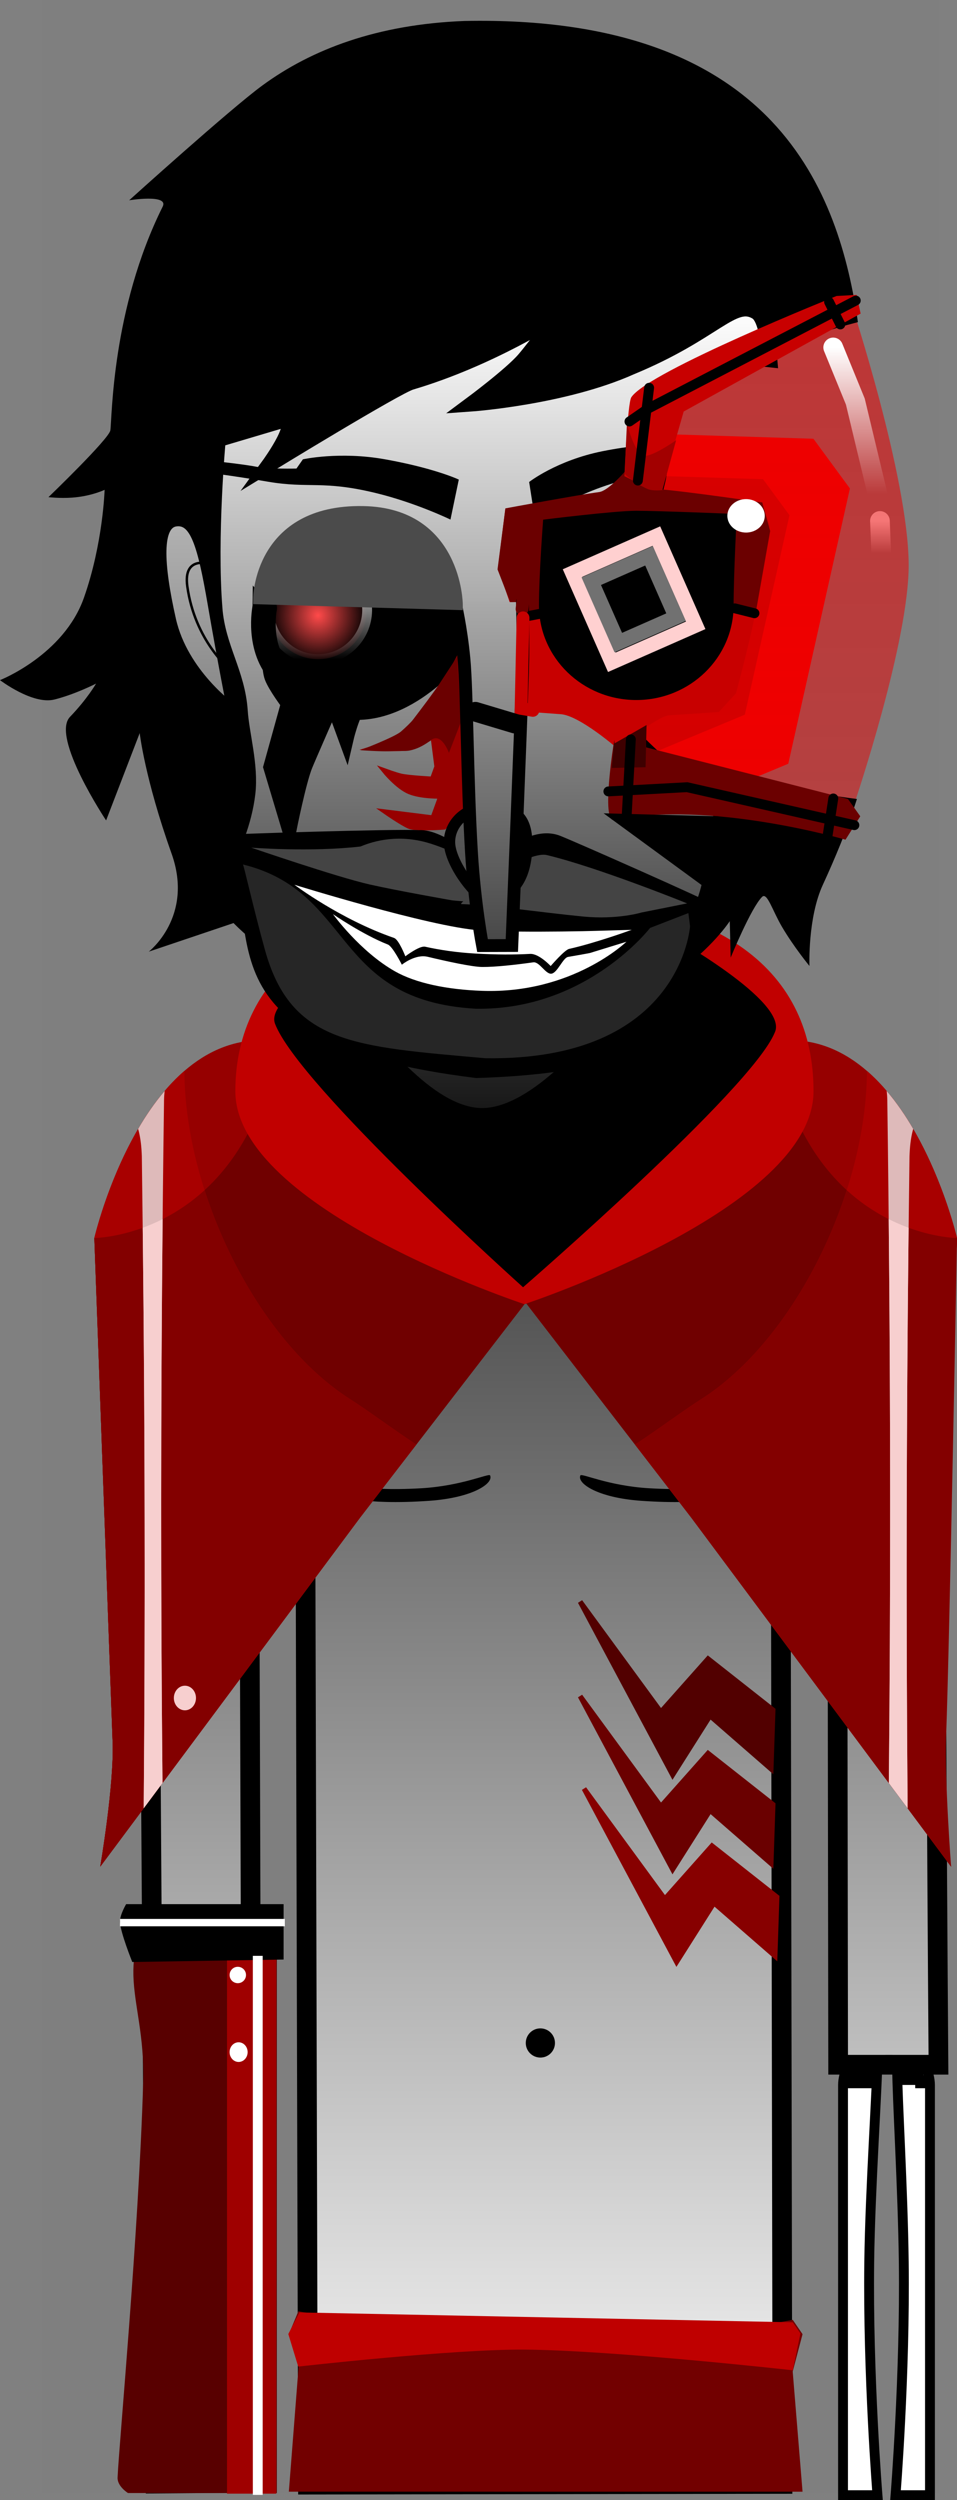 <svg version="1.1" xmlns="http://www.w3.org/2000/svg" xmlns:xlink="http://www.w3.org/1999/xlink" width="97.244" height="253.933" viewBox="0,0,97.244,253.933"><rect x="0" y="0" width="97.244" height="253.933" fill="#808080" stroke="none"/><defs><linearGradient x1="241.104" y1="149.458" x2="241.104" y2="304.498" gradientUnits="userSpaceOnUse" id="color-1"><stop offset="0" stop-color="#242424"/><stop offset="1" stop-color="#fbfbfb"/></linearGradient><linearGradient x1="275.211" y1="105.047" x2="275.211" y2="108.297" gradientUnits="userSpaceOnUse" id="color-2"><stop offset="0" stop-color="#ffffff"/><stop offset="1" stop-color="#ffffff" stop-opacity="0"/></linearGradient><linearGradient x1="302.544" y1="-158.752" x2="302.544" y2="412.681" gradientUnits="userSpaceOnUse" id="color-3"><stop offset="0" stop-color="#ec0000"/><stop offset="1" stop-color="#ec0000" stop-opacity="0"/></linearGradient><linearGradient x1="235.776" y1="83.441" x2="235.776" y2="165.147" gradientUnits="userSpaceOnUse" id="color-4"><stop offset="0" stop-color="#ffffff"/><stop offset="1" stop-color="#171717"/></linearGradient><linearGradient x1="205.716" y1="105.087" x2="205.716" y2="124.071" gradientUnits="userSpaceOnUse" id="color-5"><stop offset="0" stop-color="#b2b2b2"/><stop offset="1" stop-color="#868686"/></linearGradient><radialGradient cx="218.045" cy="114.638" r="4.995" gradientUnits="userSpaceOnUse" id="color-6"><stop offset="0" stop-color="#ff4a4a"/><stop offset="1" stop-color="#000000"/></radialGradient><linearGradient x1="218.047" y1="109.098" x2="218.047" y2="119.089" gradientUnits="userSpaceOnUse" id="color-7"><stop offset="0" stop-color="#ffffff"/><stop offset="1" stop-color="#ffffff" stop-opacity="0"/></linearGradient><linearGradient x1="272.649" y1="87.422" x2="272.649" y2="102.297" gradientUnits="userSpaceOnUse" id="color-8"><stop offset="0" stop-color="#ffffff"/><stop offset="1" stop-color="#ffffff" stop-opacity="0"/></linearGradient><linearGradient x1="235.336" y1="134.184" x2="235.336" y2="143.375" gradientUnits="userSpaceOnUse" id="color-9"><stop offset="0" stop-color="#5b5b5b"/><stop offset="1" stop-color="#4c4c4c"/></linearGradient><linearGradient x1="235.425" y1="113.282" x2="235.425" y2="148.177" gradientUnits="userSpaceOnUse" id="color-10"><stop offset="0" stop-color="#a9a9a9"/><stop offset="1" stop-color="#474747"/></linearGradient></defs><g transform="translate(-185.735,-52.134)"><g data-paper-data="{&quot;isPaintingLayer&quot;:true}" fill-rule="nonzero" stroke-linejoin="miter" stroke-miterlimit="10" stroke-dasharray="" stroke-dashoffset="0" style="mix-blend-mode: normal"><path d="M190.015,305.359v-253.225h91.182v253.225z" fill-opacity="0.01" fill="#000000" stroke="none" stroke-width="0" stroke-linecap="butt"/><path d="M271.398,305.567c0,0 0,-34.701 0,-41.667c0,-2.331 2.833,-6.167 2.833,-6.167l1.5,1c0,0 -0.833,-0.349 -0.833,2.333c0,2.875 -0.744,13.382 -0.838,20.827c-0.145,11.483 0.838,23.673 0.838,23.673z" fill="#ffffff" stroke="#000000" stroke-width="1" stroke-linecap="butt"/><path d="M276.732,305.567c0,0 0.983,-12.19 0.838,-23.673c-0.094,-7.445 -0.671,-16.786 -0.671,-19.66c0,-2.682 -1,-3.5 -1,-3.5l1.5,-1c0,0 2.833,3.836 2.833,6.167c0,6.965 0,41.667 0,41.667z" data-paper-data="{&quot;index&quot;:null}" fill="#ffffff" stroke="#000000" stroke-width="1" stroke-linecap="butt"/><path d="M201.545,304.392c0,0 -0.635,-94.384 -0.793,-118.012c-0.055,-8.153 8.187,-36.761 40.202,-36.921c31.602,-0.158 39.857,29.487 39.849,36.897c-0.038,22.849 0.121,51.923 0.292,75.493c-3.398,-0.006 -6.796,-0 -10.194,0.001l-0.1,-72.255c0,0 0.075,-3.099 -2.816,-3.154c-3.434,-0.065 -2.945,3.116 -2.945,3.116l0.205,114.87l-48.214,0.072l-0.305,-115.233c0,0 0.279,-2.919 -2.886,-2.934c-3.111,-0.015 -2.816,2.909 -2.816,2.909l0.353,115.067z" fill="url(#color-1)" stroke="#000000" stroke-width="2" stroke-linecap="butt"/><path d="M256.142,200.334c-0.571,0 -1.034,-0.463 -1.034,-1.034c0,-0.571 0.463,-1.034 1.034,-1.034c0.571,0 1.034,0.463 1.034,1.034c0,0.571 -0.463,1.034 -1.034,1.034z" fill="#000000" stroke="none" stroke-width="1.5" stroke-linecap="butt"/><path d="M250.883,204.569c-4.463,-0.314 -6.552,-1.794 -6.17,-2.58c0.118,-0.242 2.846,1.064 6.97,1.305c6.409,0.375 8.51,-0.632 8.51,-0.632v1.346c0,0 -2.413,1.047 -9.311,0.561z" fill="#000000" stroke="#000000" stroke-width="0" stroke-linecap="butt"/><path d="M223.07,199.3c0,-0.571 0.463,-1.034 1.034,-1.034c0.571,0 1.034,0.463 1.034,1.034c0,0.571 -0.463,1.034 -1.034,1.034c-0.571,0 -1.034,-0.463 -1.034,-1.034z" fill="#000000" stroke="none" stroke-width="1.5" stroke-linecap="butt"/><path d="M229.364,204.569c-6.897,0.486 -9.311,-0.561 -9.311,-0.561v-1.346c0,0 2.101,1.007 8.51,0.632c4.124,-0.241 6.853,-1.547 6.97,-1.305c0.383,0.786 -1.706,2.266 -6.17,2.58z" fill="#000000" stroke="#000000" stroke-width="0" stroke-linecap="butt"/><path d="M195.92,241.73c0,0 1.418,-8.269 1.258,-12.659c-0.372,-10.241 -1.858,-51.191 -1.858,-51.191c0,0 5.073,-21.889 18.643,-19.977c0.447,0.063 25.157,26.577 25.157,26.577l-16.8,21.8z" fill="#960000" stroke="none" stroke-width="0" stroke-linecap="butt"/><path d="M271.085,224.381v-20.101c0,0 3.155,1.013 4.536,1.695c1.536,0.758 4.464,2.772 4.464,2.772l0.2,15.634c0,0 -1.531,-15.188 -2.299,-13.384c-0.961,2.26 -1.294,21.366 -2.419,18.28c-0.996,-2.733 -1.325,-24.128 -1.883,-24.128c-1.004,0 -2.6,19.233 -2.6,19.233z" fill="#040404" stroke="#000000" stroke-width="1.5" stroke-linecap="butt"/><path d="M240.644,261.121c-0.819,0 -1.483,-0.664 -1.483,-1.483c0,-0.819 0.664,-1.483 1.483,-1.483c0.819,0 1.483,0.664 1.483,1.483c0,0.819 -0.664,1.483 -1.483,1.483z" data-paper-data="{&quot;index&quot;:null}" fill="#000000" stroke="none" stroke-width="1.5" stroke-linecap="butt"/><path d="M264.085,231.813l-6.2,-5.4l-3.8,6l-9.4,-17.6l8.2,11.2l4.8,-5.4l6.6,5.2z" fill="#520000" stroke="#520000" stroke-width="0.5" stroke-linecap="round"/><path d="M264.085,241.413l-6.2,-5.4l-3.8,6l-9.4,-17.6l8.2,11.2l4.8,-5.4l6.6,5.2z" fill="#6a0000" stroke="#6a0000" stroke-width="0.5" stroke-linecap="round"/><path d="M264.485,250.813l-6.2,-5.4l-3.8,6l-9.4,-17.6l8.2,11.2l4.8,-5.4l6.6,5.2z" fill="#870000" stroke="#870000" stroke-width="0.5" stroke-linecap="round"/><path d="M215.085,305.213l1,-12.8l-1,-3.2l0.964,-2.32c0,0 19.317,3.37 26.036,3.37c4.727,0 14.729,-0.85 20.282,-1.805c2.366,-0.407 3.924,-0.697 3.924,-0.697l0.993,1.453l-1,3.8l1,12.2z" fill="#720000" stroke="#000000" stroke-width="0" stroke-linecap="butt"/><path d="M216.04,292.508l-1.009,-3.309l1.134,-2.191l50.125,1l0.781,1.131l-0.781,3.744c0,0 -18.204,-2.033 -27.247,-2.101c-7.354,-0.055 -23.003,1.726 -23.003,1.726z" fill="#bf0000" stroke="none" stroke-width="0" stroke-linecap="butt"/><path d="M198.74,305.35c0,0 -1.096,-0.674 -1.057,-1.573c0.145,-3.377 2.132,-24.589 2.601,-40.099c0.144,-4.745 -0.911,-7.835 -0.994,-10.883c-0.075,-2.747 0.825,-5.695 0.825,-5.695l13.75,0.25v58z" fill="#580000" stroke="none" stroke-width="0" stroke-linecap="butt"/><path d="M208.802,305.413v-58.125h5v58.125z" fill="#9f0000" stroke="none" stroke-width="0" stroke-linecap="butt"/><path d="M199.177,251.413c0,0 -1.25,-3.087 -1.25,-4.125c0,-0.698 0.625,-1.75 0.625,-1.75h16v5.625z" fill="#000000" stroke="none" stroke-width="0" stroke-linecap="butt"/><path d="M197.927,247.788v-0.75h16.75v0.75z" fill="#ffffff" stroke="none" stroke-width="0" stroke-linecap="butt"/><path d="M211.427,305.538v-54.75h1v54.75z" fill="#ffffff" stroke="none" stroke-width="0" stroke-linecap="butt"/><path d="M271.732,264.233v-1.833h3.167v1.833z" fill="#000000" stroke="none" stroke-width="0" stroke-linecap="butt"/><path d="M277.065,263.9v-1.5h2.5v1.5z" fill="#000000" stroke="none" stroke-width="0" stroke-linecap="butt"/><path d="M278.732,264.233v-1.333h1.333v1.333z" fill="#000000" stroke="none" stroke-width="0" stroke-linecap="butt"/><path d="M210.732,252.733c0,0.46 -0.373,0.833 -0.833,0.833c-0.46,0 -0.833,-0.373 -0.833,-0.833c0,-0.46 0.373,-0.833 0.833,-0.833c0.46,0 0.833,0.373 0.833,0.833z" fill="#ffffff" stroke="none" stroke-width="0" stroke-linecap="butt"/><path d="M210.898,260.567c0,0.552 -0.41,1 -0.917,1c-0.506,0 -0.917,-0.448 -0.917,-1c0,-0.552 0.41,-1 0.917,-1c0.506,0 0.917,0.448 0.917,1z" fill="#ffffff" stroke="none" stroke-width="0" stroke-linecap="butt"/><path d="M195.92,241.73c0,0 1.418,-8.269 1.258,-12.659c-0.372,-10.241 -1.858,-51.191 -1.858,-51.191c0,0 15.273,-0.089 18.643,-19.977c0.447,0.063 25.157,26.577 25.157,26.577l-16.8,21.8z" fill="#700000" stroke="none" stroke-width="0" stroke-linecap="butt"/><g stroke="none" stroke-width="0" stroke-linecap="butt"><path d="M195.92,241.73c0,0 1.418,-8.269 1.258,-12.659c-0.372,-10.241 -1.858,-51.191 -1.858,-51.191c0,0 2.626,-11.33 9.152,-16.975c0.045,12.339 7.323,27.32 16.881,33.371c1.646,1.042 3.997,2.808 6.684,4.585l-5.717,7.419z" fill="#a80000"/><path d="" fill="#a80000"/><path d="M195.92,241.73c0,0 1.418,-8.269 1.258,-12.659c-0.372,-10.241 -1.858,-51.191 -1.858,-51.191c0,0 5.921,-0.034 11.203,-4.861c2.818,8.795 8.291,17.116 14.83,21.257c1.646,1.042 3.997,2.808 6.684,4.585l-5.717,7.419z" fill="#830000"/><path d="" fill="#830000"/></g><g stroke="none" stroke-width="0" stroke-linecap="butt"><path d="M200.337,235.799c0.183,-21.983 0.11,-43.968 -0.187,-65.949c0,-0.203 -0.006,-0.405 -0.018,-0.605c-0.045,-0.958 -0.167,-1.763 -0.361,-2.45c0.783,-1.341 1.679,-2.658 2.695,-3.852c-0.036,0.314 -0.058,0.633 -0.064,0.955c-0,0.068 -0.001,0.136 -0.002,0.202c-0.314,23.042 -0.378,46.09 -0.152,69.133z" fill="#debaba"/><path d="" fill="#a80000"/><path d="" fill="#a80000"/><path d="M200.337,235.799c0.164,-19.653 0.123,-39.309 -0.1,-58.961c0.643,-0.235 1.323,-0.524 2.024,-0.877c-0.188,19.09 -0.2,38.183 -0.013,57.273z" fill="#f7cfcf"/><path d="" fill="#830000"/><path d="" fill="#830000"/></g><path d="M205.65,224.6c0,0.69 -0.504,1.25 -1.125,1.25c-0.621,0 -1.125,-0.56 -1.125,-1.25c0,-0.69 0.504,-1.25 1.125,-1.25c0.621,0 1.125,0.56 1.125,1.25z" fill="#f7cfcf" stroke="none" stroke-width="0" stroke-linecap="butt"/><g data-paper-data="{&quot;index&quot;:null}" stroke="none" stroke-width="0" stroke-linecap="butt"><path d="M255.979,206.28l-16.8,-21.8c0,0 24.71,-26.514 25.157,-26.577c13.57,-1.911 18.643,19.977 18.643,19.977c0,0 -1.487,40.95 -1.858,51.191c-0.159,4.391 1.258,12.659 1.258,12.659z" fill="#960000"/><path d="M255.979,206.28l-16.8,-21.8c0,0 24.71,-26.514 25.157,-26.577c3.37,19.889 18.643,19.977 18.643,19.977c0,0 -1.487,40.95 -1.858,51.191c-0.159,4.391 1.258,12.659 1.258,12.659z" fill="#700000"/><g><path d="M255.979,206.28l-5.717,-7.419c2.687,-1.778 5.038,-3.543 6.684,-4.585c9.557,-6.051 16.836,-21.032 16.881,-33.371c6.527,5.645 9.152,16.975 9.152,16.975c0,0 -1.487,40.95 -1.858,51.191c-0.159,4.391 1.258,12.659 1.258,12.659z" fill="#a80000"/><path d="" fill="#a80000"/><path d="M255.979,206.28l-5.717,-7.419c2.687,-1.778 5.038,-3.543 6.684,-4.585c6.54,-4.141 12.012,-12.462 14.83,-21.257c5.282,4.826 11.203,4.861 11.203,4.861c0,0 -0.737,40.45 -1.108,50.691c-0.159,4.391 0.508,13.159 0.508,13.159z" fill="#830000"/><path d="" fill="#830000"/></g><g><path d="M276.051,233.233c0.225,-23.044 0.162,-46.091 -0.152,-69.133c-0.001,-0.067 -0.002,-0.134 -0.002,-0.202c-0.006,-0.322 -0.028,-0.641 -0.064,-0.955c1.016,1.194 1.912,2.511 2.695,3.852c-0.194,0.687 -0.316,1.492 -0.361,2.45c-0.012,0.2 -0.018,0.402 -0.018,0.605c-0.297,21.981 -0.37,43.966 -0.187,65.949z" fill="#debaba"/><path d="" fill="#a80000"/><path d="" fill="#a80000"/><path d="M276.052,233.233c0.187,-19.09 0.175,-38.183 -0.013,-57.273c0.701,0.353 1.381,0.642 2.024,0.877c-0.223,19.652 -0.264,39.308 -0.1,58.961z" fill="#f7cfcf"/><path d="" fill="#830000"/><path d="" fill="#830000"/></g></g><path d="M268.4,162.975c0,11.943 -29.375,21.625 -29.375,21.625c0,0 -29.375,-9.682 -29.375,-21.625c0,-11.943 9.818,-19.958 29.208,-19.958c20.557,0 29.542,8.015 29.542,19.958z" fill="#c10000" stroke="none" stroke-width="0" stroke-linecap="butt"/><path d="M238.885,182.88c0,0 -22.807,-20.457 -25.205,-26.77c-1.164,-3.065 10.605,-8.78 10.605,-8.78l29.4,-0.25c0,0 12.304,6.81 10.77,9.94c-2.391,5.783 -25.57,25.86 -25.57,25.86z" fill="#000000" stroke="none" stroke-width="0" stroke-linecap="butt"/><path d="M275.149,105.047l0.125,3.25" fill="none" stroke="url(#color-2)" stroke-width="2" stroke-linecap="round"/><path d="M249.267,133.955v-37.849l19.121,0.591l3.71,5.051l-6.263,27.96l-16.371,6.809z" fill="#f00000" stroke="none" stroke-width="0" stroke-linecap="butt"/><path d="M249.41,127.804v-27.429l13.857,0.429l2.689,3.66l-4.539,20.262l-11.864,4.934z" fill="#bd0000" stroke="none" stroke-width="0" stroke-linecap="butt"/><path d="M253.286,92.479l18.966,-9.456c0,0 5.755,17.525 5.817,26.407c0.054,7.846 -5.465,24.166 -5.465,24.166l-22.302,-2.801z" fill="url(#color-3)" stroke="none" stroke-width="0" stroke-linecap="butt"/><path d="M196.949,95.839c0.177,-1.197 0.121,-12.289 5.317,-22.719c0.647,-1.298 -3.405,-0.644 -3.405,-0.644c0,0 10.213,-9.227 13.522,-11.653c5.008,-3.673 11.669,-6.214 20.534,-6.558c31.812,-0.651 38.097,17.581 39.993,30.588c-5.91,1.514 -11.93,4.035 -16.737,7.503c-6.027,4.347 -1.921,13.699 -3.329,19.585c-0.727,3.042 -2.933,5.524 -4.4,8.286l1.606,5.438c0.192,3.449 8.465,4.999 10.582,5.44c0.955,0.199 1.911,0.393 2.87,0.572c1.234,0.23 5.241,1.101 9.309,1.61c-0.974,3.046 -2.287,6.16 -3.464,8.713c-1.548,3.357 -1.361,8.247 -1.361,8.247c0,0 -1.608,-1.956 -2.796,-3.984c-0.976,-1.666 -1.506,-3.543 -2.019,-3.031c-1.137,1.135 -3.189,6.163 -3.189,6.163l-0.092,-3.704c0,0 -7.06,11.018 -24.351,10.872c-16.306,-0.255 -26.072,-10.675 -26.072,-10.675l-8.616,2.905c0,0 4.605,-3.543 2.319,-9.958c-2.725,-7.646 -3.239,-12.243 -3.239,-12.243l-3.414,8.87c0,0 -5.642,-8.467 -3.666,-10.52c1.76,-1.828 2.647,-3.377 2.647,-3.377c0,0 -2.108,1.085 -4.233,1.618c-2.217,0.556 -5.53,-1.969 -5.53,-1.969c0,0 6.475,-2.537 8.531,-8.374c1.941,-5.511 2.1,-10.957 2.1,-10.957c0,0 -1.362,0.662 -3.33,0.795c-1.246,0.084 -2.374,-0.048 -2.378,-0.049c0.009,-0.008 6.163,-5.922 6.292,-6.788z" fill="#000000" stroke="none" stroke-width="1.5" stroke-linecap="butt"/><path d="M190.658,102.627c0,0 0,0 0,0c-0,0 -0,0 -0,0z" fill="#000000" stroke="none" stroke-width="1.5" stroke-linecap="butt"/><path d="M207.587,113.948c-0.577,-7.293 0.335,-17.154 0.335,-17.154c0,0 3.908,-1.161 6.164,-1.831c2.744,-0.815 -1.077,4.423 -1.077,4.423c0,0 13.028,-7.97 14.494,-8.403c8.07,-2.384 14.881,-6.821 14.881,-6.821c0,0 -2.16,3.005 -3.408,4.46c-1.327,1.547 -5.393,4.563 -5.393,4.563c0,0 9.438,-0.668 16.275,-3.729c8.568,-3.536 10.393,-7.053 12.75,-5.593c0.734,0.454 1.152,2.281 1.365,4.826c-0.37,-0.042 -0.747,-0.063 -1.129,-0.063c-5.313,0 -9.658,4.143 -9.981,9.374c-0.011,0.172 -0.017,0.344 -0.019,0.518c-0.032,0.884 -0.072,1.725 -0.23,2.373c-1.564,6.452 -4.077,15.07 -3.171,21.734c0.231,1.702 0.035,3.785 1.25,5c2.338,2.338 5.295,4.916 8.59,4.998c-0.259,2.144 -0.65,4.878 -1.314,8.54c-1.121,6.18 -4.985,8.977 -9.353,13.994c-2.672,3.069 -8.832,10.606 -14.25,10.261c-5.338,-0.34 -10.591,-7.573 -13.366,-10.655c-4.505,-5.004 -11.592,-14.225 -11.592,-14.225c0,0 -0.056,-2.087 0.534,-3.735c0.413,-1.153 0.816,-2.58 0.992,-4.101c0.329,-2.839 -0.622,-6.006 -0.773,-8.326c-0.253,-3.903 -2.261,-6.445 -2.576,-10.428z" fill="url(#color-4)" stroke="#000000" stroke-width="1.5" stroke-linecap="butt"/><path d="M249.511,100.803c-6.117,1.555 -9.365,4.413 -9.365,4.413l-0.642,-4.127c0,0 2.805,-2.195 7.451,-3.124c2.752,-0.55 4.998,-0.715 6.417,-0.756c-0.318,0.935 -0.501,1.933 -0.526,2.97c-1.096,0.138 -2.216,0.34 -3.335,0.625z" data-paper-data="{&quot;index&quot;:null}" fill="#000000" stroke="none" stroke-width="1.5" stroke-linecap="butt"/><path d="M209.286,124.071c0,0 -4.932,-3.517 -6.164,-8.975c-1.296,-5.743 -1.461,-9.733 0.48,-9.992c1.941,-0.259 2.703,2.377 3.733,8.356c1.029,5.979 1.951,10.611 1.951,10.611z" data-paper-data="{&quot;index&quot;:null}" fill="url(#color-5)" stroke="#000000" stroke-width="1" stroke-linecap="butt"/><path d="M209.084,120.124c0,0 -3.564,-2.923 -4.318,-8.451c-0.421,-3.083 2.157,-2.28 2.157,-2.28" fill="none" stroke="#000000" stroke-width="0.25" stroke-linecap="round"/><path d="M212.097,113.468c0.071,-4.892 4.838,-8.936 10.211,-8.858c5.373,0.078 9.027,4.248 8.956,9.14c-0.071,4.892 -4.124,8.794 -9.497,8.716c-5.373,-0.078 -9.742,-4.107 -9.671,-8.999z" fill="#000000" stroke="#000000" stroke-width="1.4" stroke-linecap="butt"/><path d="M213.053,114.021c0.04,-2.758 2.309,-4.962 5.067,-4.922c2.758,0.04 4.962,2.309 4.922,5.067c-0.04,2.758 -2.309,4.962 -5.067,4.922c-2.758,-0.04 -4.962,-2.309 -4.922,-5.067z" fill="url(#color-6)" stroke="url(#color-7)" stroke-width="1" stroke-linecap="butt"/><path d="M239.153,113.469c0.204,-4.888 4.453,-8.858 9.77,-8.858c5.318,0 9.275,3.966 9.275,8.858c0,4.892 -3.886,9.071 -9.7,9.142c-5.53,0.067 -9.558,-4.037 -9.345,-9.142z" fill="#ffffff" stroke="#000000" stroke-width="1.4" stroke-linecap="butt"/><path d="M243.756,113.554c0,-2.818 2.285,-5.103 5.103,-5.103c2.818,0 5.103,2.285 5.103,5.103c0,2.818 -2.285,5.103 -5.103,5.103c-2.818,0 -5.103,-2.285 -5.103,-5.103z" fill="#000000" stroke="none" stroke-width="1.5" stroke-linecap="butt"/><path d="M231.527,115.703c0,0 -0.266,3.56 -1.8,4.9c-1.534,1.34 -4.404,3.4 -7.7,3.4c-3.296,0 -5.173,-0.822 -7.7,-3.4c-2.527,-2.578 -1.7,-6.7 -1.7,-6.7" fill="none" stroke="#000000" stroke-width="2.5" stroke-linecap="round"/><path d="M238.776,113.067c0,0 -0.247,-9.458 11.198,-9.103c9.714,0.333 9.547,9.652 9.547,9.652z" fill="#aeaeae" stroke="#000000" stroke-width="1.15" stroke-linecap="butt"/><path d="M216.514,98.787c0,0 3.738,-0.829 8.35,-0c1.812,0.326 3.281,0.679 4.422,1c2.077,0.584 3.069,1.059 3.069,1.059l-0.847,4.061c0,0 -3.504,-1.703 -7.57,-2.692c-5.439,-1.323 -6.784,-0.437 -11,-1.159c-3.613,-0.618 -6.524,-0.974 -6.524,-0.974l0.312,-1.192c0,0 3.438,0.339 5.053,0.65c1.333,0.257 4.081,0.184 4.081,0.184z" fill="#000000" stroke="none" stroke-width="1.5" stroke-linecap="butt"/><path d="M219.237,122.822c2.395,0.302 5.79,-0.019 5.79,-0.019c0,0 -2.314,0.339 -2.803,0.981c-0.762,1.002 -1.326,3.447 -1.326,3.447l-1.372,-3.746c0,0 -2.522,5.748 -2.788,6.421c-0.655,1.654 -1.611,6.439 -1.611,6.439l-1.886,-6.3l1.786,-6.443c0,0 -1.331,-1.772 -1.67,-2.69c-0.292,-0.791 -0.244,-2.496 -0.244,-2.496c0,0 4.074,4.147 6.124,4.405z" fill="#000000" stroke="#000000" stroke-width="1.5" stroke-linecap="round"/><path d="M232.082,119.437l0.744,14.567l-1.967,2.144c0,0 -2.879,0.224 -3.568,-0.09c-0.821,-0.375 -2.365,-1.454 -2.365,-1.454c0,0 1.126,0.141 1.803,0.225c0.873,0.109 2.997,0.375 2.997,0.375l0.8,-2.2c0,0 -1.949,0.056 -3.178,-0.444c-1.229,-0.501 -2.556,-2.144 -2.556,-2.144c0,0 1.187,0.431 1.682,0.541c0.834,0.186 3.196,0.304 3.196,0.304l0.456,-1.256l-0.4,-3.1c0,0 -1.345,0.953 -2.344,1.167c-0.999,0.214 -3.722,0.056 -3.722,0.056c0,0 1.436,-0.437 2.135,-0.856c0.712,-0.426 1.931,-1.567 1.931,-1.567c0,0 2.656,-3.531 3.439,-4.642c0.439,-0.623 0.916,-1.624 0.916,-1.624z" fill="#970000" stroke="#970000" stroke-width="0.5" stroke-linecap="round"/><path d="M231.354,128.609c0,0 -0.757,-2.144 -1.845,-1.293c-0.533,0.418 -1.173,0.794 -1.894,0.988c-0.697,0.188 -0.7,0.038 -2.375,0.131c-0.807,0.045 -2.887,-0.104 -2.887,-0.104c0,0 3.494,-1.326 4.151,-1.913c0.49,-0.438 0.977,-0.899 1.185,-1.17c0.864,-1.127 2.161,-2.843 2.71,-3.682c0.669,-1.024 1.788,-2.735 1.788,-2.735l0.389,6.611z" fill="#6b0000" stroke="#000000" stroke-width="0" stroke-linecap="butt"/><path d="M237.524,124.297l0.499,-9.554l-1.691,-4.918l0.754,-6.034l11.76,-1.479c0,0 2.273,0.137 3.879,0.233c2.633,0.158 10.424,0.627 10.424,0.627l0.798,2.38c0,0 -0.994,6.524 -1.591,9.489c-0.537,2.669 -1.832,7.505 -1.832,7.505l-1.748,1.904c0,0 -3.35,0.225 -5.053,0.336c-1.189,0.077 -5.233,3.388 -5.233,3.388c0,0 -3.853,-3.36 -5.767,-3.499c-1.791,-0.131 -5.2,-0.38 -5.2,-0.38z" fill="#c80000" stroke="none" stroke-width="0" stroke-linecap="butt"/><path d="M238.191,114.869l-1.9,-4.9l0.8,-6.2c0,0 7.44,-1.382 9.52,-1.655c0.933,-0.122 2.582,-2.044 2.582,-2.044c0,0 2.257,1.668 3.52,1.757c2.496,0.176 10.478,1.342 10.478,1.342l0.803,2.902l-1.503,8.498l-13.199,-2.452z" fill="#6b0000" stroke="none" stroke-width="0" stroke-linecap="butt"/><path d="M260.279,113.624c0,5.308 -4.427,9.611 -9.889,9.611c-5.461,0 -9.889,-4.303 -9.889,-9.611c0,-3.155 0.425,-8.707 0.425,-8.707c0,0 7.249,-0.904 9.464,-0.904c2.202,0 10.213,0.327 10.213,0.327c0,0 -0.324,6.116 -0.324,9.284z" fill="#000000" stroke="none" stroke-width="0" stroke-linecap="butt"/><path d="M271.649,137.421c0,0 -13.884,-4.047 -23.5,-2c-1.382,0.294 0,-8.125 0,-8.125l0.1,0.5l3.05,-1.8l0.1,2.05l20.503,5.241l1.247,1.759z" fill="#6b0000" stroke="none" stroke-width="0" stroke-linecap="butt"/><path d="M247.906,130.132l0.214,-2.457l3.314,-1.9l-0.1,4.286z" fill="#3e0000" stroke="none" stroke-width="0" stroke-linecap="butt"/><path d="M249.184,100.501v-0.014c0,0 0.31,-7.401 0.7,-8c1.709,-2.627 20.859,-10.291 20.859,-10.291l2.041,-0.109l0.4,1.9l-17.978,9.945l-2.222,7.755l0.086,0.214c0,0 -0.776,0.006 -1.277,-0.174c-0.716,-0.258 -2.609,-1.226 -2.609,-1.226z" fill="#c80000" stroke="#c80000" stroke-width="0" stroke-linecap="butt"/><path d="M249.224,100.275c0,0 -0.031,1.276 -0.008,0.219c0.025,-1.189 0.223,-5.361 0.223,-5.361c0,0 0.66,2.701 1.568,3.247c0.684,0.411 3.432,-1.533 3.432,-1.533l-1.357,4.929l-0.071,0.143c0,0 -0.976,0.103 -1.463,-0.113c-1.483,-0.66 -2.323,-1.53 -2.323,-1.53z" fill="#a20000" stroke="none" stroke-width="0" stroke-linecap="butt"/><path d="M247.552,132.518l8,-0.429l17,3.857" fill="none" stroke="#000000" stroke-width="1" stroke-linecap="round"/><path d="M249.838,127.232l-0.429,7.857" fill="none" stroke="#000000" stroke-width="1" stroke-linecap="round"/><path d="M251.695,91.518l-1.143,9.429" fill="none" stroke="#000000" stroke-width="1" stroke-linecap="round"/><path d="M249.695,94.947l1.857,-1.286l21.143,-11" fill="none" stroke="#000000" stroke-width="1" stroke-linecap="round"/><path d="M269.981,82.804l1.143,2.286" fill="none" stroke="#000000" stroke-width="1" stroke-linecap="round"/><path d="M269.838,136.946l0.571,-3.714" fill="none" stroke="#000000" stroke-width="1" stroke-linecap="round"/><path d="M240.899,114.422l-2.625,0.5" fill="none" stroke="#000000" stroke-width="1" stroke-linecap="round"/><path d="M262.399,114.422l-2,-0.5" fill="none" stroke="#000000" stroke-width="1" stroke-linecap="round"/><path d="M263.444,104.527c0,0.939 -0.851,1.7 -1.9,1.7c-1.049,0 -1.9,-0.761 -1.9,-1.7c0,-0.939 0.851,-1.7 1.9,-1.7c1.049,0 1.9,0.761 1.9,1.7z" fill="#ffffff" stroke="#000000" stroke-width="0" stroke-linecap="butt"/><path d="M270.399,87.422l2.25,5.5l2.25,9.375" fill="none" stroke="url(#color-8)" stroke-width="2" stroke-linecap="round"/><g stroke="none" stroke-width="0" stroke-linecap="butt"><path d="M257.911,143.857c-3.332,8.829 1.206,16.981 -23.786,17.773c-29.608,-3.649 -21.014,-15.127 -25.716,-24.689c-0.039,-0.079 17.768,-0.637 19.91,-0.487c2.605,-0.176 6.801,3.718 6.801,3.718c0,0 4.072,-4.484 7.521,-3.151c1.476,0.571 15.354,6.721 15.271,6.837z" fill="#000000"/><path d="M255.852,146.207c0,0 -0.858,13.727 -20.828,13.41c-13.208,-1.183 -19.712,-1.415 -22.368,-11.002c-1.204,-4.347 -2.186,-8.796 -2.245,-8.681c11.326,2.797 9.011,13.82 23.655,14.655c11.258,0.201 17.724,-8.205 17.724,-8.205l3.895,-1.51z" fill="#262626"/><path d="M249.931,146.572c0,0 -3.622,1.326 -6.372,1.942c-0.459,0.103 -1.868,1.741 -1.868,1.741c0,0 -1.19,-1.285 -2.094,-1.234c-1.531,0.085 -3.37,0.088 -5.576,-0.036c-1.856,-0.105 -3.552,-0.354 -5.09,-0.695c-0.563,-0.125 -2.008,0.975 -2.008,0.975c0,0 -0.657,-1.696 -1.144,-1.864c-5.478,-1.893 -10.126,-5.402 -10.126,-5.402c0,0 13.782,4.274 18.766,4.622c2.211,0.154 5.682,0.156 8.408,0.125c0.786,-0.009 1.51,-0.021 2.124,-0.032c1.2,-0.023 4.98,-0.14 4.98,-0.14z" fill="#ffffff"/><path d="M249.385,147.788c0,0 -5.48,5.305 -14.65,4.985c-3.614,-0.126 -6.762,-0.786 -8.873,-1.984c-3.569,-2.026 -6.292,-5.804 -6.292,-5.804c0,0 3.004,2.073 5.581,3.086c0.481,0.189 1.418,2.048 1.418,2.048c0,0 1.348,-1.109 2.627,-0.804c1.915,0.457 4.511,1.028 5.54,1.034c1.334,0.007 3.294,-0.208 5.188,-0.472c0.634,-0.088 1.26,1.246 1.853,1.153c0.601,-0.094 1.168,-1.616 1.674,-1.702c1.321,-0.224 2.222,-0.396 2.222,-0.396z" fill="#ffffff"/><path d="M211.261,138.228c0,0 6.03,0.469 11.095,-0.113c0.866,-0.352 3.406,-1.336 6.732,-0.414c4.529,1.256 14.52,7.082 2.585,5.881c0,0 -5.522,-0.968 -8.364,-1.609c-3.365,-0.76 -12.048,-3.745 -12.048,-3.745z" fill="#444444"/><path d="M250.92,144.817c0,0 -2.45,0.747 -5.925,0.41c-4.253,-0.413 -9.367,-1.182 -12.373,-1.263c-0.548,-0.015 5.308,-3.969 5.308,-3.969c0,0 2.263,-1.276 3.377,-1.01c5.2,1.243 14.251,4.907 14.251,4.907z" data-paper-data="{&quot;index&quot;:null}" fill="#444444"/></g><path d="M235.219,143.375c-1.034,0 -3.538,-3.26 -3.787,-5.364c-0.222,-1.882 1.315,-3.828 3.787,-3.828c2.472,0 4.202,0.491 4.03,4.189c-0.146,3.138 -1.558,5.003 -4.03,5.003z" fill="url(#color-9)" stroke="#000000" stroke-width="1.15" stroke-linecap="butt"/><path d="M238.821,113.282c0,0 0.103,3.97 0.006,7.127c-0.192,6.251 -1.081,27.761 -1.081,27.761l-2.982,0.009c0,0 -0.803,-4.173 -1.123,-9.5c-0.434,-7.211 -0.45,-16.293 -0.763,-19.632c-0.298,-3.165 -0.896,-5.715 -0.896,-5.715" fill="url(#color-10)" stroke="#000000" stroke-width="1.3" stroke-linecap="round"/><path d="M238.784,113.987l0.2,-1.9" fill="none" stroke="#6b0000" stroke-width="1.3" stroke-linecap="round"/><path d="M239.884,124.287l-1.2,-0.2l0.2,-9.2" fill="none" stroke="#c80000" stroke-width="1.3" stroke-linecap="round"/><path d="M212.029,112.936c0,0 0.064,-9.015 10.601,-8.825c9.471,0.166 9.556,9.407 9.556,9.407z" fill="#4b4b4b" stroke="#4b4b4b" stroke-width="1.15" stroke-linecap="butt"/><path d="M234.044,124.427l4,1.2" fill="none" stroke="#000000" stroke-width="2" stroke-linecap="round"/><path d="M258.444,141.826l-8.2,-6l7.6,0.2z" fill="#000000" stroke="#000000" stroke-width="2" stroke-linecap="round"/><g fill="none" stroke-width="1.5" stroke-linecap="butt"><path d="M247.902,119.402l-3.993,-9.063l8.525,-3.756l3.993,9.063z" stroke="#ffd0d0"/><path d="M248.562,117.402l-2.747,-6.235l5.865,-2.584l2.747,6.235z" stroke="#717171"/></g></g></g></svg>